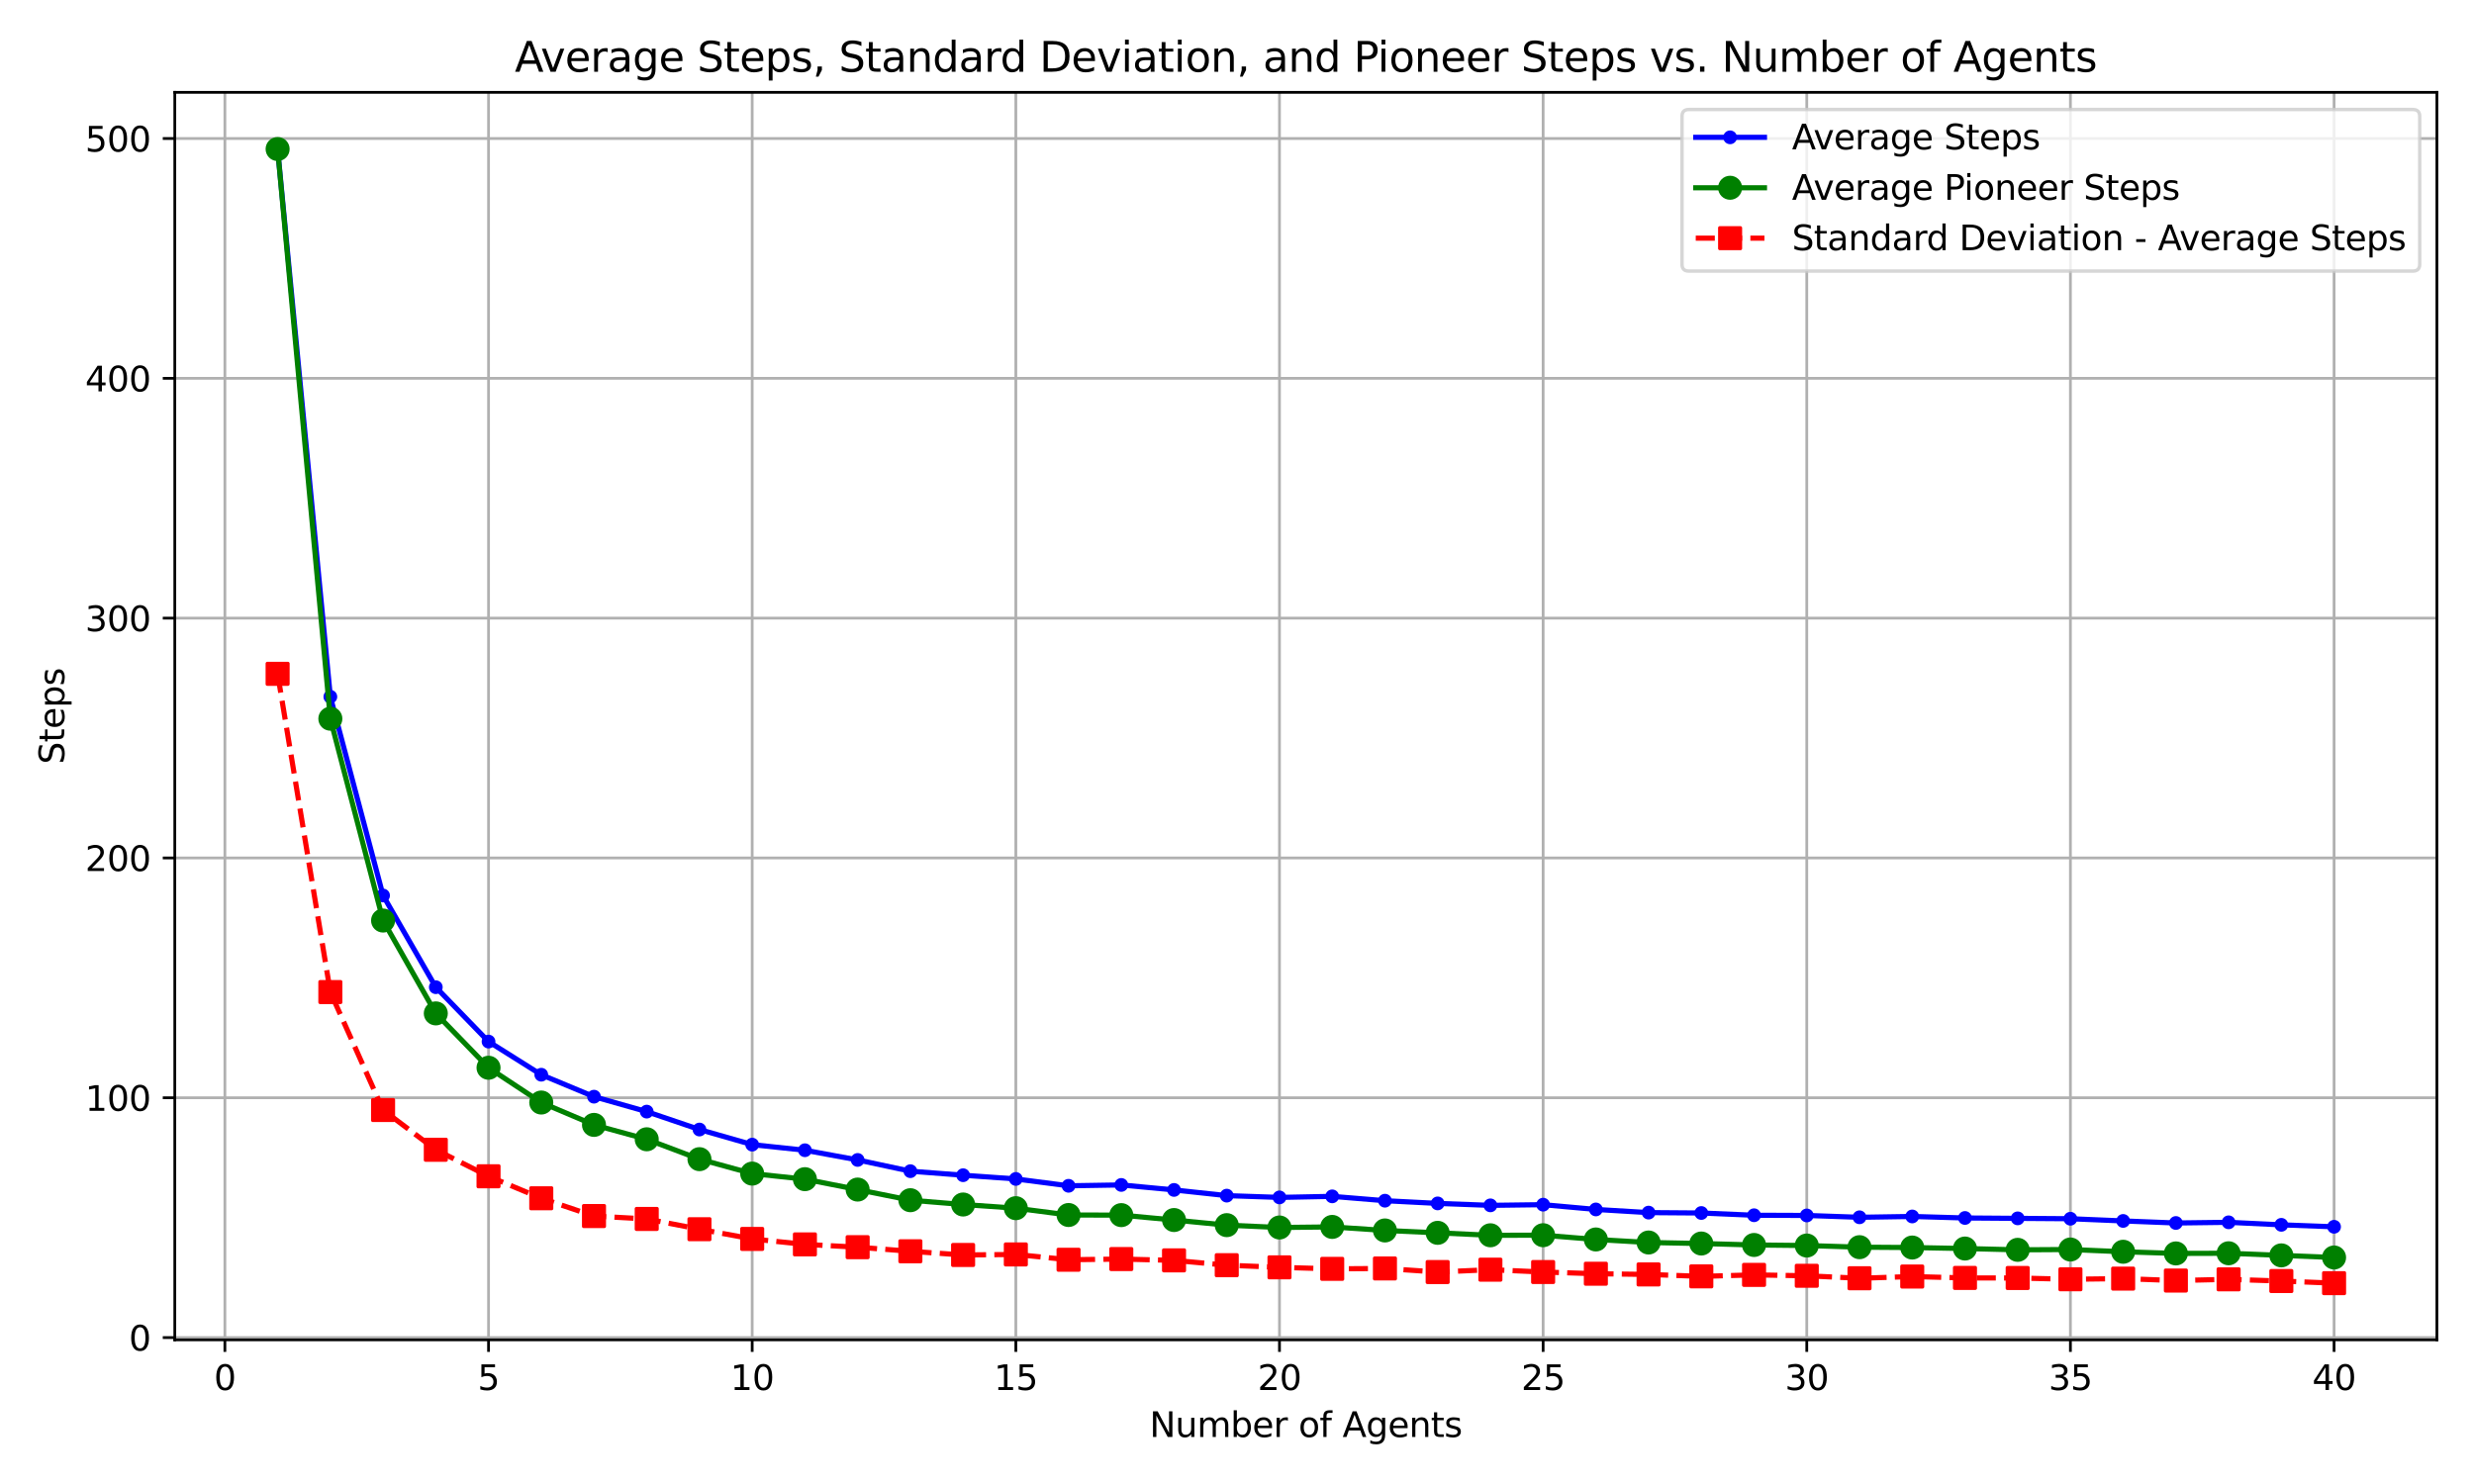 <?xml version="1.0" encoding="utf-8" standalone="no"?>
<!DOCTYPE svg PUBLIC "-//W3C//DTD SVG 1.1//EN"
  "http://www.w3.org/Graphics/SVG/1.1/DTD/svg11.dtd">
<svg xmlns:xlink="http://www.w3.org/1999/xlink" width="720pt" height="432pt" viewBox="0 0 720 432" xmlns="http://www.w3.org/2000/svg" version="1.1">
 <defs>
  <style type="text/css">*{stroke-linejoin: round; stroke-linecap: butt}</style>
 </defs>
 <g id="figure_1">
  <g id="patch_1">
   <path d="M 0 432 
L 720 432 
L 720 0 
L 0 0 
z
" style="fill: #ffffff"/>
  </g>
  <g id="axes_1">
   <g id="patch_2">
    <path d="M 50.87 390.04 
L 709.2 390.04 
L 709.2 26.88 
L 50.87 26.88 
z
" style="fill: #ffffff"/>
   </g>
   <g id="matplotlib.axis_1">
    <g id="xtick_1">
     <g id="line2d_1">
      <path d="M 65.448 390.04 
L 65.448 26.88 
" clip-path="url(#p9b46e33432)" style="fill: none; stroke: #b0b0b0; stroke-width: 0.8; stroke-linecap: square"/>
     </g>
     <g id="line2d_2">
      <defs>
       <path id="m133426f6e3" d="M 0 0 
L 0 3.5 
" style="stroke: #000000; stroke-width: 0.8"/>
      </defs>
      <g>
       <use xlink:href="#m133426f6e3" x="65.448" y="390.04" style="stroke: #000000; stroke-width: 0.8"/>
      </g>
     </g>
     <g id="text_1">
      <!-- 0 -->
      <g transform="translate(62.267 404.638) scale(0.1 -0.1)">
       <defs>
        <path id="DejaVuSans-30" d="M 2034 4250 
Q 1547 4250 1301 3770 
Q 1056 3291 1056 2328 
Q 1056 1369 1301 889 
Q 1547 409 2034 409 
Q 2525 409 2770 889 
Q 3016 1369 3016 2328 
Q 3016 3291 2770 3770 
Q 2525 4250 2034 4250 
z
M 2034 4750 
Q 2819 4750 3233 4129 
Q 3647 3509 3647 2328 
Q 3647 1150 3233 529 
Q 2819 -91 2034 -91 
Q 1250 -91 836 529 
Q 422 1150 422 2328 
Q 422 3509 836 4129 
Q 1250 4750 2034 4750 
z
" transform="scale(0.016)"/>
       </defs>
       <use xlink:href="#DejaVuSans-30"/>
      </g>
     </g>
    </g>
    <g id="xtick_2">
     <g id="line2d_3">
      <path d="M 142.177 390.04 
L 142.177 26.88 
" clip-path="url(#p9b46e33432)" style="fill: none; stroke: #b0b0b0; stroke-width: 0.8; stroke-linecap: square"/>
     </g>
     <g id="line2d_4">
      <g>
       <use xlink:href="#m133426f6e3" x="142.177" y="390.04" style="stroke: #000000; stroke-width: 0.8"/>
      </g>
     </g>
     <g id="text_2">
      <!-- 5 -->
      <g transform="translate(138.996 404.638) scale(0.1 -0.1)">
       <defs>
        <path id="DejaVuSans-35" d="M 691 4666 
L 3169 4666 
L 3169 4134 
L 1269 4134 
L 1269 2991 
Q 1406 3038 1543 3061 
Q 1681 3084 1819 3084 
Q 2600 3084 3056 2656 
Q 3513 2228 3513 1497 
Q 3513 744 3044 326 
Q 2575 -91 1722 -91 
Q 1428 -91 1123 -41 
Q 819 9 494 109 
L 494 744 
Q 775 591 1075 516 
Q 1375 441 1709 441 
Q 2250 441 2565 725 
Q 2881 1009 2881 1497 
Q 2881 1984 2565 2268 
Q 2250 2553 1709 2553 
Q 1456 2553 1204 2497 
Q 953 2441 691 2322 
L 691 4666 
z
" transform="scale(0.016)"/>
       </defs>
       <use xlink:href="#DejaVuSans-35"/>
      </g>
     </g>
    </g>
    <g id="xtick_3">
     <g id="line2d_5">
      <path d="M 218.905 390.04 
L 218.905 26.88 
" clip-path="url(#p9b46e33432)" style="fill: none; stroke: #b0b0b0; stroke-width: 0.8; stroke-linecap: square"/>
     </g>
     <g id="line2d_6">
      <g>
       <use xlink:href="#m133426f6e3" x="218.905" y="390.04" style="stroke: #000000; stroke-width: 0.8"/>
      </g>
     </g>
     <g id="text_3">
      <!-- 10 -->
      <g transform="translate(212.543 404.638) scale(0.1 -0.1)">
       <defs>
        <path id="DejaVuSans-31" d="M 794 531 
L 1825 531 
L 1825 4091 
L 703 3866 
L 703 4441 
L 1819 4666 
L 2450 4666 
L 2450 531 
L 3481 531 
L 3481 0 
L 794 0 
L 794 531 
z
" transform="scale(0.016)"/>
       </defs>
       <use xlink:href="#DejaVuSans-31"/>
       <use xlink:href="#DejaVuSans-30" x="63.623"/>
      </g>
     </g>
    </g>
    <g id="xtick_4">
     <g id="line2d_7">
      <path d="M 295.634 390.04 
L 295.634 26.88 
" clip-path="url(#p9b46e33432)" style="fill: none; stroke: #b0b0b0; stroke-width: 0.8; stroke-linecap: square"/>
     </g>
     <g id="line2d_8">
      <g>
       <use xlink:href="#m133426f6e3" x="295.634" y="390.04" style="stroke: #000000; stroke-width: 0.8"/>
      </g>
     </g>
     <g id="text_4">
      <!-- 15 -->
      <g transform="translate(289.271 404.638) scale(0.1 -0.1)">
       <use xlink:href="#DejaVuSans-31"/>
       <use xlink:href="#DejaVuSans-35" x="63.623"/>
      </g>
     </g>
    </g>
    <g id="xtick_5">
     <g id="line2d_9">
      <path d="M 372.362 390.04 
L 372.362 26.88 
" clip-path="url(#p9b46e33432)" style="fill: none; stroke: #b0b0b0; stroke-width: 0.8; stroke-linecap: square"/>
     </g>
     <g id="line2d_10">
      <g>
       <use xlink:href="#m133426f6e3" x="372.362" y="390.04" style="stroke: #000000; stroke-width: 0.8"/>
      </g>
     </g>
     <g id="text_5">
      <!-- 20 -->
      <g transform="translate(366 404.638) scale(0.1 -0.1)">
       <defs>
        <path id="DejaVuSans-32" d="M 1228 531 
L 3431 531 
L 3431 0 
L 469 0 
L 469 531 
Q 828 903 1448 1529 
Q 2069 2156 2228 2338 
Q 2531 2678 2651 2914 
Q 2772 3150 2772 3378 
Q 2772 3750 2511 3984 
Q 2250 4219 1831 4219 
Q 1534 4219 1204 4116 
Q 875 4013 500 3803 
L 500 4441 
Q 881 4594 1212 4672 
Q 1544 4750 1819 4750 
Q 2544 4750 2975 4387 
Q 3406 4025 3406 3419 
Q 3406 3131 3298 2873 
Q 3191 2616 2906 2266 
Q 2828 2175 2409 1742 
Q 1991 1309 1228 531 
z
" transform="scale(0.016)"/>
       </defs>
       <use xlink:href="#DejaVuSans-32"/>
       <use xlink:href="#DejaVuSans-30" x="63.623"/>
      </g>
     </g>
    </g>
    <g id="xtick_6">
     <g id="line2d_11">
      <path d="M 449.091 390.04 
L 449.091 26.88 
" clip-path="url(#p9b46e33432)" style="fill: none; stroke: #b0b0b0; stroke-width: 0.8; stroke-linecap: square"/>
     </g>
     <g id="line2d_12">
      <g>
       <use xlink:href="#m133426f6e3" x="449.091" y="390.04" style="stroke: #000000; stroke-width: 0.8"/>
      </g>
     </g>
     <g id="text_6">
      <!-- 25 -->
      <g transform="translate(442.728 404.638) scale(0.1 -0.1)">
       <use xlink:href="#DejaVuSans-32"/>
       <use xlink:href="#DejaVuSans-35" x="63.623"/>
      </g>
     </g>
    </g>
    <g id="xtick_7">
     <g id="line2d_13">
      <path d="M 525.819 390.04 
L 525.819 26.88 
" clip-path="url(#p9b46e33432)" style="fill: none; stroke: #b0b0b0; stroke-width: 0.8; stroke-linecap: square"/>
     </g>
     <g id="line2d_14">
      <g>
       <use xlink:href="#m133426f6e3" x="525.819" y="390.04" style="stroke: #000000; stroke-width: 0.8"/>
      </g>
     </g>
     <g id="text_7">
      <!-- 30 -->
      <g transform="translate(519.457 404.638) scale(0.1 -0.1)">
       <defs>
        <path id="DejaVuSans-33" d="M 2597 2516 
Q 3050 2419 3304 2112 
Q 3559 1806 3559 1356 
Q 3559 666 3084 287 
Q 2609 -91 1734 -91 
Q 1441 -91 1130 -33 
Q 819 25 488 141 
L 488 750 
Q 750 597 1062 519 
Q 1375 441 1716 441 
Q 2309 441 2620 675 
Q 2931 909 2931 1356 
Q 2931 1769 2642 2001 
Q 2353 2234 1838 2234 
L 1294 2234 
L 1294 2753 
L 1863 2753 
Q 2328 2753 2575 2939 
Q 2822 3125 2822 3475 
Q 2822 3834 2567 4026 
Q 2313 4219 1838 4219 
Q 1578 4219 1281 4162 
Q 984 4106 628 3988 
L 628 4550 
Q 988 4650 1302 4700 
Q 1616 4750 1894 4750 
Q 2613 4750 3031 4423 
Q 3450 4097 3450 3541 
Q 3450 3153 3228 2886 
Q 3006 2619 2597 2516 
z
" transform="scale(0.016)"/>
       </defs>
       <use xlink:href="#DejaVuSans-33"/>
       <use xlink:href="#DejaVuSans-30" x="63.623"/>
      </g>
     </g>
    </g>
    <g id="xtick_8">
     <g id="line2d_15">
      <path d="M 602.547 390.04 
L 602.547 26.88 
" clip-path="url(#p9b46e33432)" style="fill: none; stroke: #b0b0b0; stroke-width: 0.8; stroke-linecap: square"/>
     </g>
     <g id="line2d_16">
      <g>
       <use xlink:href="#m133426f6e3" x="602.547" y="390.04" style="stroke: #000000; stroke-width: 0.8"/>
      </g>
     </g>
     <g id="text_8">
      <!-- 35 -->
      <g transform="translate(596.185 404.638) scale(0.1 -0.1)">
       <use xlink:href="#DejaVuSans-33"/>
       <use xlink:href="#DejaVuSans-35" x="63.623"/>
      </g>
     </g>
    </g>
    <g id="xtick_9">
     <g id="line2d_17">
      <path d="M 679.276 390.04 
L 679.276 26.88 
" clip-path="url(#p9b46e33432)" style="fill: none; stroke: #b0b0b0; stroke-width: 0.8; stroke-linecap: square"/>
     </g>
     <g id="line2d_18">
      <g>
       <use xlink:href="#m133426f6e3" x="679.276" y="390.04" style="stroke: #000000; stroke-width: 0.8"/>
      </g>
     </g>
     <g id="text_9">
      <!-- 40 -->
      <g transform="translate(672.913 404.638) scale(0.1 -0.1)">
       <defs>
        <path id="DejaVuSans-34" d="M 2419 4116 
L 825 1625 
L 2419 1625 
L 2419 4116 
z
M 2253 4666 
L 3047 4666 
L 3047 1625 
L 3713 1625 
L 3713 1100 
L 3047 1100 
L 3047 0 
L 2419 0 
L 2419 1100 
L 313 1100 
L 313 1709 
L 2253 4666 
z
" transform="scale(0.016)"/>
       </defs>
       <use xlink:href="#DejaVuSans-34"/>
       <use xlink:href="#DejaVuSans-30" x="63.623"/>
      </g>
     </g>
    </g>
    <g id="text_10">
     <!-- Number of Agents -->
     <g transform="translate(334.547 418.317) scale(0.1 -0.1)">
      <defs>
       <path id="DejaVuSans-4e" d="M 628 4666 
L 1478 4666 
L 3547 763 
L 3547 4666 
L 4159 4666 
L 4159 0 
L 3309 0 
L 1241 3903 
L 1241 0 
L 628 0 
L 628 4666 
z
" transform="scale(0.016)"/>
       <path id="DejaVuSans-75" d="M 544 1381 
L 544 3500 
L 1119 3500 
L 1119 1403 
Q 1119 906 1312 657 
Q 1506 409 1894 409 
Q 2359 409 2629 706 
Q 2900 1003 2900 1516 
L 2900 3500 
L 3475 3500 
L 3475 0 
L 2900 0 
L 2900 538 
Q 2691 219 2414 64 
Q 2138 -91 1772 -91 
Q 1169 -91 856 284 
Q 544 659 544 1381 
z
M 1991 3584 
L 1991 3584 
z
" transform="scale(0.016)"/>
       <path id="DejaVuSans-6d" d="M 3328 2828 
Q 3544 3216 3844 3400 
Q 4144 3584 4550 3584 
Q 5097 3584 5394 3201 
Q 5691 2819 5691 2113 
L 5691 0 
L 5113 0 
L 5113 2094 
Q 5113 2597 4934 2840 
Q 4756 3084 4391 3084 
Q 3944 3084 3684 2787 
Q 3425 2491 3425 1978 
L 3425 0 
L 2847 0 
L 2847 2094 
Q 2847 2600 2669 2842 
Q 2491 3084 2119 3084 
Q 1678 3084 1418 2786 
Q 1159 2488 1159 1978 
L 1159 0 
L 581 0 
L 581 3500 
L 1159 3500 
L 1159 2956 
Q 1356 3278 1631 3431 
Q 1906 3584 2284 3584 
Q 2666 3584 2933 3390 
Q 3200 3197 3328 2828 
z
" transform="scale(0.016)"/>
       <path id="DejaVuSans-62" d="M 3116 1747 
Q 3116 2381 2855 2742 
Q 2594 3103 2138 3103 
Q 1681 3103 1420 2742 
Q 1159 2381 1159 1747 
Q 1159 1113 1420 752 
Q 1681 391 2138 391 
Q 2594 391 2855 752 
Q 3116 1113 3116 1747 
z
M 1159 2969 
Q 1341 3281 1617 3432 
Q 1894 3584 2278 3584 
Q 2916 3584 3314 3078 
Q 3713 2572 3713 1747 
Q 3713 922 3314 415 
Q 2916 -91 2278 -91 
Q 1894 -91 1617 61 
Q 1341 213 1159 525 
L 1159 0 
L 581 0 
L 581 4863 
L 1159 4863 
L 1159 2969 
z
" transform="scale(0.016)"/>
       <path id="DejaVuSans-65" d="M 3597 1894 
L 3597 1613 
L 953 1613 
Q 991 1019 1311 708 
Q 1631 397 2203 397 
Q 2534 397 2845 478 
Q 3156 559 3463 722 
L 3463 178 
Q 3153 47 2828 -22 
Q 2503 -91 2169 -91 
Q 1331 -91 842 396 
Q 353 884 353 1716 
Q 353 2575 817 3079 
Q 1281 3584 2069 3584 
Q 2775 3584 3186 3129 
Q 3597 2675 3597 1894 
z
M 3022 2063 
Q 3016 2534 2758 2815 
Q 2500 3097 2075 3097 
Q 1594 3097 1305 2825 
Q 1016 2553 972 2059 
L 3022 2063 
z
" transform="scale(0.016)"/>
       <path id="DejaVuSans-72" d="M 2631 2963 
Q 2534 3019 2420 3045 
Q 2306 3072 2169 3072 
Q 1681 3072 1420 2755 
Q 1159 2438 1159 1844 
L 1159 0 
L 581 0 
L 581 3500 
L 1159 3500 
L 1159 2956 
Q 1341 3275 1631 3429 
Q 1922 3584 2338 3584 
Q 2397 3584 2469 3576 
Q 2541 3569 2628 3553 
L 2631 2963 
z
" transform="scale(0.016)"/>
       <path id="DejaVuSans-20" transform="scale(0.016)"/>
       <path id="DejaVuSans-6f" d="M 1959 3097 
Q 1497 3097 1228 2736 
Q 959 2375 959 1747 
Q 959 1119 1226 758 
Q 1494 397 1959 397 
Q 2419 397 2687 759 
Q 2956 1122 2956 1747 
Q 2956 2369 2687 2733 
Q 2419 3097 1959 3097 
z
M 1959 3584 
Q 2709 3584 3137 3096 
Q 3566 2609 3566 1747 
Q 3566 888 3137 398 
Q 2709 -91 1959 -91 
Q 1206 -91 779 398 
Q 353 888 353 1747 
Q 353 2609 779 3096 
Q 1206 3584 1959 3584 
z
" transform="scale(0.016)"/>
       <path id="DejaVuSans-66" d="M 2375 4863 
L 2375 4384 
L 1825 4384 
Q 1516 4384 1395 4259 
Q 1275 4134 1275 3809 
L 1275 3500 
L 2222 3500 
L 2222 3053 
L 1275 3053 
L 1275 0 
L 697 0 
L 697 3053 
L 147 3053 
L 147 3500 
L 697 3500 
L 697 3744 
Q 697 4328 969 4595 
Q 1241 4863 1831 4863 
L 2375 4863 
z
" transform="scale(0.016)"/>
       <path id="DejaVuSans-41" d="M 2188 4044 
L 1331 1722 
L 3047 1722 
L 2188 4044 
z
M 1831 4666 
L 2547 4666 
L 4325 0 
L 3669 0 
L 3244 1197 
L 1141 1197 
L 716 0 
L 50 0 
L 1831 4666 
z
" transform="scale(0.016)"/>
       <path id="DejaVuSans-67" d="M 2906 1791 
Q 2906 2416 2648 2759 
Q 2391 3103 1925 3103 
Q 1463 3103 1205 2759 
Q 947 2416 947 1791 
Q 947 1169 1205 825 
Q 1463 481 1925 481 
Q 2391 481 2648 825 
Q 2906 1169 2906 1791 
z
M 3481 434 
Q 3481 -459 3084 -895 
Q 2688 -1331 1869 -1331 
Q 1566 -1331 1297 -1286 
Q 1028 -1241 775 -1147 
L 775 -588 
Q 1028 -725 1275 -790 
Q 1522 -856 1778 -856 
Q 2344 -856 2625 -561 
Q 2906 -266 2906 331 
L 2906 616 
Q 2728 306 2450 153 
Q 2172 0 1784 0 
Q 1141 0 747 490 
Q 353 981 353 1791 
Q 353 2603 747 3093 
Q 1141 3584 1784 3584 
Q 2172 3584 2450 3431 
Q 2728 3278 2906 2969 
L 2906 3500 
L 3481 3500 
L 3481 434 
z
" transform="scale(0.016)"/>
       <path id="DejaVuSans-6e" d="M 3513 2113 
L 3513 0 
L 2938 0 
L 2938 2094 
Q 2938 2591 2744 2837 
Q 2550 3084 2163 3084 
Q 1697 3084 1428 2787 
Q 1159 2491 1159 1978 
L 1159 0 
L 581 0 
L 581 3500 
L 1159 3500 
L 1159 2956 
Q 1366 3272 1645 3428 
Q 1925 3584 2291 3584 
Q 2894 3584 3203 3211 
Q 3513 2838 3513 2113 
z
" transform="scale(0.016)"/>
       <path id="DejaVuSans-74" d="M 1172 4494 
L 1172 3500 
L 2356 3500 
L 2356 3053 
L 1172 3053 
L 1172 1153 
Q 1172 725 1289 603 
Q 1406 481 1766 481 
L 2356 481 
L 2356 0 
L 1766 0 
Q 1100 0 847 248 
Q 594 497 594 1153 
L 594 3053 
L 172 3053 
L 172 3500 
L 594 3500 
L 594 4494 
L 1172 4494 
z
" transform="scale(0.016)"/>
       <path id="DejaVuSans-73" d="M 2834 3397 
L 2834 2853 
Q 2591 2978 2328 3040 
Q 2066 3103 1784 3103 
Q 1356 3103 1142 2972 
Q 928 2841 928 2578 
Q 928 2378 1081 2264 
Q 1234 2150 1697 2047 
L 1894 2003 
Q 2506 1872 2764 1633 
Q 3022 1394 3022 966 
Q 3022 478 2636 193 
Q 2250 -91 1575 -91 
Q 1294 -91 989 -36 
Q 684 19 347 128 
L 347 722 
Q 666 556 975 473 
Q 1284 391 1588 391 
Q 1994 391 2212 530 
Q 2431 669 2431 922 
Q 2431 1156 2273 1281 
Q 2116 1406 1581 1522 
L 1381 1569 
Q 847 1681 609 1914 
Q 372 2147 372 2553 
Q 372 3047 722 3315 
Q 1072 3584 1716 3584 
Q 2034 3584 2315 3537 
Q 2597 3491 2834 3397 
z
" transform="scale(0.016)"/>
      </defs>
      <use xlink:href="#DejaVuSans-4e"/>
      <use xlink:href="#DejaVuSans-75" x="74.805"/>
      <use xlink:href="#DejaVuSans-6d" x="138.184"/>
      <use xlink:href="#DejaVuSans-62" x="235.596"/>
      <use xlink:href="#DejaVuSans-65" x="299.072"/>
      <use xlink:href="#DejaVuSans-72" x="360.596"/>
      <use xlink:href="#DejaVuSans-20" x="401.709"/>
      <use xlink:href="#DejaVuSans-6f" x="433.496"/>
      <use xlink:href="#DejaVuSans-66" x="494.678"/>
      <use xlink:href="#DejaVuSans-20" x="529.883"/>
      <use xlink:href="#DejaVuSans-41" x="561.67"/>
      <use xlink:href="#DejaVuSans-67" x="630.078"/>
      <use xlink:href="#DejaVuSans-65" x="693.555"/>
      <use xlink:href="#DejaVuSans-6e" x="755.078"/>
      <use xlink:href="#DejaVuSans-74" x="818.457"/>
      <use xlink:href="#DejaVuSans-73" x="857.666"/>
     </g>
    </g>
   </g>
   <g id="matplotlib.axis_2">
    <g id="ytick_1">
     <g id="line2d_19">
      <path d="M 50.87 389.369 
L 709.2 389.369 
" clip-path="url(#p9b46e33432)" style="fill: none; stroke: #b0b0b0; stroke-width: 0.8; stroke-linecap: square"/>
     </g>
     <g id="line2d_20">
      <defs>
       <path id="mb2b9d0b85e" d="M 0 0 
L -3.5 0 
" style="stroke: #000000; stroke-width: 0.8"/>
      </defs>
      <g>
       <use xlink:href="#mb2b9d0b85e" x="50.87" y="389.369" style="stroke: #000000; stroke-width: 0.8"/>
      </g>
     </g>
     <g id="text_11">
      <!-- 0 -->
      <g transform="translate(37.508 393.168) scale(0.1 -0.1)">
       <use xlink:href="#DejaVuSans-30"/>
      </g>
     </g>
    </g>
    <g id="ytick_2">
     <g id="line2d_21">
      <path d="M 50.87 319.561 
L 709.2 319.561 
" clip-path="url(#p9b46e33432)" style="fill: none; stroke: #b0b0b0; stroke-width: 0.8; stroke-linecap: square"/>
     </g>
     <g id="line2d_22">
      <g>
       <use xlink:href="#mb2b9d0b85e" x="50.87" y="319.561" style="stroke: #000000; stroke-width: 0.8"/>
      </g>
     </g>
     <g id="text_12">
      <!-- 100 -->
      <g transform="translate(24.782 323.36) scale(0.1 -0.1)">
       <use xlink:href="#DejaVuSans-31"/>
       <use xlink:href="#DejaVuSans-30" x="63.623"/>
       <use xlink:href="#DejaVuSans-30" x="127.246"/>
      </g>
     </g>
    </g>
    <g id="ytick_3">
     <g id="line2d_23">
      <path d="M 50.87 249.752 
L 709.2 249.752 
" clip-path="url(#p9b46e33432)" style="fill: none; stroke: #b0b0b0; stroke-width: 0.8; stroke-linecap: square"/>
     </g>
     <g id="line2d_24">
      <g>
       <use xlink:href="#mb2b9d0b85e" x="50.87" y="249.752" style="stroke: #000000; stroke-width: 0.8"/>
      </g>
     </g>
     <g id="text_13">
      <!-- 200 -->
      <g transform="translate(24.782 253.551) scale(0.1 -0.1)">
       <use xlink:href="#DejaVuSans-32"/>
       <use xlink:href="#DejaVuSans-30" x="63.623"/>
       <use xlink:href="#DejaVuSans-30" x="127.246"/>
      </g>
     </g>
    </g>
    <g id="ytick_4">
     <g id="line2d_25">
      <path d="M 50.87 179.944 
L 709.2 179.944 
" clip-path="url(#p9b46e33432)" style="fill: none; stroke: #b0b0b0; stroke-width: 0.8; stroke-linecap: square"/>
     </g>
     <g id="line2d_26">
      <g>
       <use xlink:href="#mb2b9d0b85e" x="50.87" y="179.944" style="stroke: #000000; stroke-width: 0.8"/>
      </g>
     </g>
     <g id="text_14">
      <!-- 300 -->
      <g transform="translate(24.782 183.743) scale(0.1 -0.1)">
       <use xlink:href="#DejaVuSans-33"/>
       <use xlink:href="#DejaVuSans-30" x="63.623"/>
       <use xlink:href="#DejaVuSans-30" x="127.246"/>
      </g>
     </g>
    </g>
    <g id="ytick_5">
     <g id="line2d_27">
      <path d="M 50.87 110.135 
L 709.2 110.135 
" clip-path="url(#p9b46e33432)" style="fill: none; stroke: #b0b0b0; stroke-width: 0.8; stroke-linecap: square"/>
     </g>
     <g id="line2d_28">
      <g>
       <use xlink:href="#mb2b9d0b85e" x="50.87" y="110.135" style="stroke: #000000; stroke-width: 0.8"/>
      </g>
     </g>
     <g id="text_15">
      <!-- 400 -->
      <g transform="translate(24.782 113.935) scale(0.1 -0.1)">
       <use xlink:href="#DejaVuSans-34"/>
       <use xlink:href="#DejaVuSans-30" x="63.623"/>
       <use xlink:href="#DejaVuSans-30" x="127.246"/>
      </g>
     </g>
    </g>
    <g id="ytick_6">
     <g id="line2d_29">
      <path d="M 50.87 40.327 
L 709.2 40.327 
" clip-path="url(#p9b46e33432)" style="fill: none; stroke: #b0b0b0; stroke-width: 0.8; stroke-linecap: square"/>
     </g>
     <g id="line2d_30">
      <g>
       <use xlink:href="#mb2b9d0b85e" x="50.87" y="40.327" style="stroke: #000000; stroke-width: 0.8"/>
      </g>
     </g>
     <g id="text_16">
      <!-- 500 -->
      <g transform="translate(24.782 44.126) scale(0.1 -0.1)">
       <use xlink:href="#DejaVuSans-35"/>
       <use xlink:href="#DejaVuSans-30" x="63.623"/>
       <use xlink:href="#DejaVuSans-30" x="127.246"/>
      </g>
     </g>
    </g>
    <g id="text_17">
     <!-- Steps -->
     <g transform="translate(18.703 222.45) rotate(-90) scale(0.1 -0.1)">
      <defs>
       <path id="DejaVuSans-53" d="M 3425 4513 
L 3425 3897 
Q 3066 4069 2747 4153 
Q 2428 4238 2131 4238 
Q 1616 4238 1336 4038 
Q 1056 3838 1056 3469 
Q 1056 3159 1242 3001 
Q 1428 2844 1947 2747 
L 2328 2669 
Q 3034 2534 3370 2195 
Q 3706 1856 3706 1288 
Q 3706 609 3251 259 
Q 2797 -91 1919 -91 
Q 1588 -91 1214 -16 
Q 841 59 441 206 
L 441 856 
Q 825 641 1194 531 
Q 1563 422 1919 422 
Q 2459 422 2753 634 
Q 3047 847 3047 1241 
Q 3047 1584 2836 1778 
Q 2625 1972 2144 2069 
L 1759 2144 
Q 1053 2284 737 2584 
Q 422 2884 422 3419 
Q 422 4038 858 4394 
Q 1294 4750 2059 4750 
Q 2388 4750 2728 4690 
Q 3069 4631 3425 4513 
z
" transform="scale(0.016)"/>
       <path id="DejaVuSans-70" d="M 1159 525 
L 1159 -1331 
L 581 -1331 
L 581 3500 
L 1159 3500 
L 1159 2969 
Q 1341 3281 1617 3432 
Q 1894 3584 2278 3584 
Q 2916 3584 3314 3078 
Q 3713 2572 3713 1747 
Q 3713 922 3314 415 
Q 2916 -91 2278 -91 
Q 1894 -91 1617 61 
Q 1341 213 1159 525 
z
M 3116 1747 
Q 3116 2381 2855 2742 
Q 2594 3103 2138 3103 
Q 1681 3103 1420 2742 
Q 1159 2381 1159 1747 
Q 1159 1113 1420 752 
Q 1681 391 2138 391 
Q 2594 391 2855 752 
Q 3116 1113 3116 1747 
z
" transform="scale(0.016)"/>
      </defs>
      <use xlink:href="#DejaVuSans-53"/>
      <use xlink:href="#DejaVuSans-74" x="63.477"/>
      <use xlink:href="#DejaVuSans-65" x="102.686"/>
      <use xlink:href="#DejaVuSans-70" x="164.209"/>
      <use xlink:href="#DejaVuSans-73" x="227.686"/>
     </g>
    </g>
   </g>
   <g id="line2d_31">
    <path d="M 80.794 43.387 
L 96.14 202.83 
L 111.485 260.685 
L 126.831 287.378 
L 142.177 303.209 
L 157.523 312.857 
L 172.868 319.248 
L 188.214 323.597 
L 203.56 328.814 
L 218.905 333.207 
L 234.251 334.841 
L 249.597 337.663 
L 264.942 340.937 
L 280.288 342.111 
L 295.634 343.197 
L 310.979 345.191 
L 326.325 344.942 
L 341.671 346.395 
L 357.016 348.053 
L 372.362 348.571 
L 387.708 348.265 
L 403.054 349.53 
L 418.399 350.317 
L 433.745 350.885 
L 449.091 350.687 
L 464.436 352.076 
L 479.782 352.997 
L 495.128 353.11 
L 510.473 353.765 
L 525.819 353.825 
L 541.165 354.359 
L 556.51 354.118 
L 571.856 354.558 
L 587.202 354.672 
L 602.547 354.78 
L 617.893 355.42 
L 633.239 356.018 
L 648.585 355.823 
L 663.93 356.554 
L 679.276 357.123 
" clip-path="url(#p9b46e33432)" style="fill: none; stroke: #0000ff; stroke-width: 1.5; stroke-linecap: square"/>
    <defs>
     <path id="m40f50f40f0" d="M 0 1.5 
C 0.398 1.5 0.779 1.342 1.061 1.061 
C 1.342 0.779 1.5 0.398 1.5 0 
C 1.5 -0.398 1.342 -0.779 1.061 -1.061 
C 0.779 -1.342 0.398 -1.5 0 -1.5 
C -0.398 -1.5 -0.779 -1.342 -1.061 -1.061 
C -1.342 -0.779 -1.5 -0.398 -1.5 0 
C -1.5 0.398 -1.342 0.779 -1.061 1.061 
C -0.779 1.342 -0.398 1.5 0 1.5 
z
" style="stroke: #0000ff"/>
    </defs>
    <g clip-path="url(#p9b46e33432)">
     <use xlink:href="#m40f50f40f0" x="80.794" y="43.387" style="fill: #0000ff; stroke: #0000ff"/>
     <use xlink:href="#m40f50f40f0" x="96.14" y="202.83" style="fill: #0000ff; stroke: #0000ff"/>
     <use xlink:href="#m40f50f40f0" x="111.485" y="260.685" style="fill: #0000ff; stroke: #0000ff"/>
     <use xlink:href="#m40f50f40f0" x="126.831" y="287.378" style="fill: #0000ff; stroke: #0000ff"/>
     <use xlink:href="#m40f50f40f0" x="142.177" y="303.209" style="fill: #0000ff; stroke: #0000ff"/>
     <use xlink:href="#m40f50f40f0" x="157.523" y="312.857" style="fill: #0000ff; stroke: #0000ff"/>
     <use xlink:href="#m40f50f40f0" x="172.868" y="319.248" style="fill: #0000ff; stroke: #0000ff"/>
     <use xlink:href="#m40f50f40f0" x="188.214" y="323.597" style="fill: #0000ff; stroke: #0000ff"/>
     <use xlink:href="#m40f50f40f0" x="203.56" y="328.814" style="fill: #0000ff; stroke: #0000ff"/>
     <use xlink:href="#m40f50f40f0" x="218.905" y="333.207" style="fill: #0000ff; stroke: #0000ff"/>
     <use xlink:href="#m40f50f40f0" x="234.251" y="334.841" style="fill: #0000ff; stroke: #0000ff"/>
     <use xlink:href="#m40f50f40f0" x="249.597" y="337.663" style="fill: #0000ff; stroke: #0000ff"/>
     <use xlink:href="#m40f50f40f0" x="264.942" y="340.937" style="fill: #0000ff; stroke: #0000ff"/>
     <use xlink:href="#m40f50f40f0" x="280.288" y="342.111" style="fill: #0000ff; stroke: #0000ff"/>
     <use xlink:href="#m40f50f40f0" x="295.634" y="343.197" style="fill: #0000ff; stroke: #0000ff"/>
     <use xlink:href="#m40f50f40f0" x="310.979" y="345.191" style="fill: #0000ff; stroke: #0000ff"/>
     <use xlink:href="#m40f50f40f0" x="326.325" y="344.942" style="fill: #0000ff; stroke: #0000ff"/>
     <use xlink:href="#m40f50f40f0" x="341.671" y="346.395" style="fill: #0000ff; stroke: #0000ff"/>
     <use xlink:href="#m40f50f40f0" x="357.016" y="348.053" style="fill: #0000ff; stroke: #0000ff"/>
     <use xlink:href="#m40f50f40f0" x="372.362" y="348.571" style="fill: #0000ff; stroke: #0000ff"/>
     <use xlink:href="#m40f50f40f0" x="387.708" y="348.265" style="fill: #0000ff; stroke: #0000ff"/>
     <use xlink:href="#m40f50f40f0" x="403.054" y="349.53" style="fill: #0000ff; stroke: #0000ff"/>
     <use xlink:href="#m40f50f40f0" x="418.399" y="350.317" style="fill: #0000ff; stroke: #0000ff"/>
     <use xlink:href="#m40f50f40f0" x="433.745" y="350.885" style="fill: #0000ff; stroke: #0000ff"/>
     <use xlink:href="#m40f50f40f0" x="449.091" y="350.687" style="fill: #0000ff; stroke: #0000ff"/>
     <use xlink:href="#m40f50f40f0" x="464.436" y="352.076" style="fill: #0000ff; stroke: #0000ff"/>
     <use xlink:href="#m40f50f40f0" x="479.782" y="352.997" style="fill: #0000ff; stroke: #0000ff"/>
     <use xlink:href="#m40f50f40f0" x="495.128" y="353.11" style="fill: #0000ff; stroke: #0000ff"/>
     <use xlink:href="#m40f50f40f0" x="510.473" y="353.765" style="fill: #0000ff; stroke: #0000ff"/>
     <use xlink:href="#m40f50f40f0" x="525.819" y="353.825" style="fill: #0000ff; stroke: #0000ff"/>
     <use xlink:href="#m40f50f40f0" x="541.165" y="354.359" style="fill: #0000ff; stroke: #0000ff"/>
     <use xlink:href="#m40f50f40f0" x="556.51" y="354.118" style="fill: #0000ff; stroke: #0000ff"/>
     <use xlink:href="#m40f50f40f0" x="571.856" y="354.558" style="fill: #0000ff; stroke: #0000ff"/>
     <use xlink:href="#m40f50f40f0" x="587.202" y="354.672" style="fill: #0000ff; stroke: #0000ff"/>
     <use xlink:href="#m40f50f40f0" x="602.547" y="354.78" style="fill: #0000ff; stroke: #0000ff"/>
     <use xlink:href="#m40f50f40f0" x="617.893" y="355.42" style="fill: #0000ff; stroke: #0000ff"/>
     <use xlink:href="#m40f50f40f0" x="633.239" y="356.018" style="fill: #0000ff; stroke: #0000ff"/>
     <use xlink:href="#m40f50f40f0" x="648.585" y="355.823" style="fill: #0000ff; stroke: #0000ff"/>
     <use xlink:href="#m40f50f40f0" x="663.93" y="356.554" style="fill: #0000ff; stroke: #0000ff"/>
     <use xlink:href="#m40f50f40f0" x="679.276" y="357.123" style="fill: #0000ff; stroke: #0000ff"/>
    </g>
   </g>
   <g id="line2d_32">
    <path d="M 80.794 43.387 
L 96.14 209.219 
L 111.485 267.975 
L 126.831 295.005 
L 142.177 310.826 
L 157.523 320.951 
L 172.868 327.463 
L 188.214 331.652 
L 203.56 337.437 
L 218.905 341.642 
L 234.251 343.262 
L 249.597 346.289 
L 264.942 349.388 
L 280.288 350.639 
L 295.634 351.706 
L 310.979 353.694 
L 326.325 353.728 
L 341.671 355.157 
L 357.016 356.643 
L 372.362 357.33 
L 387.708 357.162 
L 403.054 358.19 
L 418.399 358.882 
L 433.745 359.597 
L 449.091 359.575 
L 464.436 360.815 
L 479.782 361.697 
L 495.128 361.993 
L 510.473 362.417 
L 525.819 362.579 
L 541.165 363.06 
L 556.51 363.163 
L 571.856 363.453 
L 587.202 363.833 
L 602.547 363.738 
L 617.893 364.392 
L 633.239 364.878 
L 648.585 364.833 
L 663.93 365.447 
L 679.276 366.061 
" clip-path="url(#p9b46e33432)" style="fill: none; stroke: #008000; stroke-width: 1.5; stroke-linecap: square"/>
    <defs>
     <path id="md5964bc9a1" d="M 0 3 
C 0.796 3 1.559 2.684 2.121 2.121 
C 2.684 1.559 3 0.796 3 0 
C 3 -0.796 2.684 -1.559 2.121 -2.121 
C 1.559 -2.684 0.796 -3 0 -3 
C -0.796 -3 -1.559 -2.684 -2.121 -2.121 
C -2.684 -1.559 -3 -0.796 -3 0 
C -3 0.796 -2.684 1.559 -2.121 2.121 
C -1.559 2.684 -0.796 3 0 3 
z
" style="stroke: #008000"/>
    </defs>
    <g clip-path="url(#p9b46e33432)">
     <use xlink:href="#md5964bc9a1" x="80.794" y="43.387" style="fill: #008000; stroke: #008000"/>
     <use xlink:href="#md5964bc9a1" x="96.14" y="209.219" style="fill: #008000; stroke: #008000"/>
     <use xlink:href="#md5964bc9a1" x="111.485" y="267.975" style="fill: #008000; stroke: #008000"/>
     <use xlink:href="#md5964bc9a1" x="126.831" y="295.005" style="fill: #008000; stroke: #008000"/>
     <use xlink:href="#md5964bc9a1" x="142.177" y="310.826" style="fill: #008000; stroke: #008000"/>
     <use xlink:href="#md5964bc9a1" x="157.523" y="320.951" style="fill: #008000; stroke: #008000"/>
     <use xlink:href="#md5964bc9a1" x="172.868" y="327.463" style="fill: #008000; stroke: #008000"/>
     <use xlink:href="#md5964bc9a1" x="188.214" y="331.652" style="fill: #008000; stroke: #008000"/>
     <use xlink:href="#md5964bc9a1" x="203.56" y="337.437" style="fill: #008000; stroke: #008000"/>
     <use xlink:href="#md5964bc9a1" x="218.905" y="341.642" style="fill: #008000; stroke: #008000"/>
     <use xlink:href="#md5964bc9a1" x="234.251" y="343.262" style="fill: #008000; stroke: #008000"/>
     <use xlink:href="#md5964bc9a1" x="249.597" y="346.289" style="fill: #008000; stroke: #008000"/>
     <use xlink:href="#md5964bc9a1" x="264.942" y="349.388" style="fill: #008000; stroke: #008000"/>
     <use xlink:href="#md5964bc9a1" x="280.288" y="350.639" style="fill: #008000; stroke: #008000"/>
     <use xlink:href="#md5964bc9a1" x="295.634" y="351.706" style="fill: #008000; stroke: #008000"/>
     <use xlink:href="#md5964bc9a1" x="310.979" y="353.694" style="fill: #008000; stroke: #008000"/>
     <use xlink:href="#md5964bc9a1" x="326.325" y="353.728" style="fill: #008000; stroke: #008000"/>
     <use xlink:href="#md5964bc9a1" x="341.671" y="355.157" style="fill: #008000; stroke: #008000"/>
     <use xlink:href="#md5964bc9a1" x="357.016" y="356.643" style="fill: #008000; stroke: #008000"/>
     <use xlink:href="#md5964bc9a1" x="372.362" y="357.33" style="fill: #008000; stroke: #008000"/>
     <use xlink:href="#md5964bc9a1" x="387.708" y="357.162" style="fill: #008000; stroke: #008000"/>
     <use xlink:href="#md5964bc9a1" x="403.054" y="358.19" style="fill: #008000; stroke: #008000"/>
     <use xlink:href="#md5964bc9a1" x="418.399" y="358.882" style="fill: #008000; stroke: #008000"/>
     <use xlink:href="#md5964bc9a1" x="433.745" y="359.597" style="fill: #008000; stroke: #008000"/>
     <use xlink:href="#md5964bc9a1" x="449.091" y="359.575" style="fill: #008000; stroke: #008000"/>
     <use xlink:href="#md5964bc9a1" x="464.436" y="360.815" style="fill: #008000; stroke: #008000"/>
     <use xlink:href="#md5964bc9a1" x="479.782" y="361.697" style="fill: #008000; stroke: #008000"/>
     <use xlink:href="#md5964bc9a1" x="495.128" y="361.993" style="fill: #008000; stroke: #008000"/>
     <use xlink:href="#md5964bc9a1" x="510.473" y="362.417" style="fill: #008000; stroke: #008000"/>
     <use xlink:href="#md5964bc9a1" x="525.819" y="362.579" style="fill: #008000; stroke: #008000"/>
     <use xlink:href="#md5964bc9a1" x="541.165" y="363.06" style="fill: #008000; stroke: #008000"/>
     <use xlink:href="#md5964bc9a1" x="556.51" y="363.163" style="fill: #008000; stroke: #008000"/>
     <use xlink:href="#md5964bc9a1" x="571.856" y="363.453" style="fill: #008000; stroke: #008000"/>
     <use xlink:href="#md5964bc9a1" x="587.202" y="363.833" style="fill: #008000; stroke: #008000"/>
     <use xlink:href="#md5964bc9a1" x="602.547" y="363.738" style="fill: #008000; stroke: #008000"/>
     <use xlink:href="#md5964bc9a1" x="617.893" y="364.392" style="fill: #008000; stroke: #008000"/>
     <use xlink:href="#md5964bc9a1" x="633.239" y="364.878" style="fill: #008000; stroke: #008000"/>
     <use xlink:href="#md5964bc9a1" x="648.585" y="364.833" style="fill: #008000; stroke: #008000"/>
     <use xlink:href="#md5964bc9a1" x="663.93" y="365.447" style="fill: #008000; stroke: #008000"/>
     <use xlink:href="#md5964bc9a1" x="679.276" y="366.061" style="fill: #008000; stroke: #008000"/>
    </g>
   </g>
   <g id="line2d_33">
    <path d="M 80.794 196.155 
L 96.14 288.792 
L 111.485 323.136 
L 126.831 334.701 
L 142.177 342.424 
L 157.523 348.823 
L 172.868 354.001 
L 188.214 354.843 
L 203.56 357.828 
L 218.905 360.657 
L 234.251 362.25 
L 249.597 363.058 
L 264.942 364.256 
L 280.288 365.33 
L 295.634 365.176 
L 310.979 366.717 
L 326.325 366.518 
L 341.671 366.898 
L 357.016 368.306 
L 372.362 368.928 
L 387.708 369.37 
L 403.054 369.258 
L 418.399 370.297 
L 433.745 369.609 
L 449.091 370.291 
L 464.436 370.788 
L 479.782 370.996 
L 495.128 371.558 
L 510.473 371.122 
L 525.819 371.389 
L 541.165 372.106 
L 556.51 371.609 
L 571.856 372.01 
L 587.202 372.034 
L 602.547 372.403 
L 617.893 372.21 
L 633.239 372.773 
L 648.585 372.419 
L 663.93 372.917 
L 679.276 373.533 
" clip-path="url(#p9b46e33432)" style="fill: none; stroke-dasharray: 5.55,2.4; stroke-dashoffset: 0; stroke: #ff0000; stroke-width: 1.5"/>
    <defs>
     <path id="m82b92d9d9d" d="M -3 3 
L 3 3 
L 3 -3 
L -3 -3 
z
" style="stroke: #ff0000; stroke-linejoin: miter"/>
    </defs>
    <g clip-path="url(#p9b46e33432)">
     <use xlink:href="#m82b92d9d9d" x="80.794" y="196.155" style="fill: #ff0000; stroke: #ff0000; stroke-linejoin: miter"/>
     <use xlink:href="#m82b92d9d9d" x="96.14" y="288.792" style="fill: #ff0000; stroke: #ff0000; stroke-linejoin: miter"/>
     <use xlink:href="#m82b92d9d9d" x="111.485" y="323.136" style="fill: #ff0000; stroke: #ff0000; stroke-linejoin: miter"/>
     <use xlink:href="#m82b92d9d9d" x="126.831" y="334.701" style="fill: #ff0000; stroke: #ff0000; stroke-linejoin: miter"/>
     <use xlink:href="#m82b92d9d9d" x="142.177" y="342.424" style="fill: #ff0000; stroke: #ff0000; stroke-linejoin: miter"/>
     <use xlink:href="#m82b92d9d9d" x="157.523" y="348.823" style="fill: #ff0000; stroke: #ff0000; stroke-linejoin: miter"/>
     <use xlink:href="#m82b92d9d9d" x="172.868" y="354.001" style="fill: #ff0000; stroke: #ff0000; stroke-linejoin: miter"/>
     <use xlink:href="#m82b92d9d9d" x="188.214" y="354.843" style="fill: #ff0000; stroke: #ff0000; stroke-linejoin: miter"/>
     <use xlink:href="#m82b92d9d9d" x="203.56" y="357.828" style="fill: #ff0000; stroke: #ff0000; stroke-linejoin: miter"/>
     <use xlink:href="#m82b92d9d9d" x="218.905" y="360.657" style="fill: #ff0000; stroke: #ff0000; stroke-linejoin: miter"/>
     <use xlink:href="#m82b92d9d9d" x="234.251" y="362.25" style="fill: #ff0000; stroke: #ff0000; stroke-linejoin: miter"/>
     <use xlink:href="#m82b92d9d9d" x="249.597" y="363.058" style="fill: #ff0000; stroke: #ff0000; stroke-linejoin: miter"/>
     <use xlink:href="#m82b92d9d9d" x="264.942" y="364.256" style="fill: #ff0000; stroke: #ff0000; stroke-linejoin: miter"/>
     <use xlink:href="#m82b92d9d9d" x="280.288" y="365.33" style="fill: #ff0000; stroke: #ff0000; stroke-linejoin: miter"/>
     <use xlink:href="#m82b92d9d9d" x="295.634" y="365.176" style="fill: #ff0000; stroke: #ff0000; stroke-linejoin: miter"/>
     <use xlink:href="#m82b92d9d9d" x="310.979" y="366.717" style="fill: #ff0000; stroke: #ff0000; stroke-linejoin: miter"/>
     <use xlink:href="#m82b92d9d9d" x="326.325" y="366.518" style="fill: #ff0000; stroke: #ff0000; stroke-linejoin: miter"/>
     <use xlink:href="#m82b92d9d9d" x="341.671" y="366.898" style="fill: #ff0000; stroke: #ff0000; stroke-linejoin: miter"/>
     <use xlink:href="#m82b92d9d9d" x="357.016" y="368.306" style="fill: #ff0000; stroke: #ff0000; stroke-linejoin: miter"/>
     <use xlink:href="#m82b92d9d9d" x="372.362" y="368.928" style="fill: #ff0000; stroke: #ff0000; stroke-linejoin: miter"/>
     <use xlink:href="#m82b92d9d9d" x="387.708" y="369.37" style="fill: #ff0000; stroke: #ff0000; stroke-linejoin: miter"/>
     <use xlink:href="#m82b92d9d9d" x="403.054" y="369.258" style="fill: #ff0000; stroke: #ff0000; stroke-linejoin: miter"/>
     <use xlink:href="#m82b92d9d9d" x="418.399" y="370.297" style="fill: #ff0000; stroke: #ff0000; stroke-linejoin: miter"/>
     <use xlink:href="#m82b92d9d9d" x="433.745" y="369.609" style="fill: #ff0000; stroke: #ff0000; stroke-linejoin: miter"/>
     <use xlink:href="#m82b92d9d9d" x="449.091" y="370.291" style="fill: #ff0000; stroke: #ff0000; stroke-linejoin: miter"/>
     <use xlink:href="#m82b92d9d9d" x="464.436" y="370.788" style="fill: #ff0000; stroke: #ff0000; stroke-linejoin: miter"/>
     <use xlink:href="#m82b92d9d9d" x="479.782" y="370.996" style="fill: #ff0000; stroke: #ff0000; stroke-linejoin: miter"/>
     <use xlink:href="#m82b92d9d9d" x="495.128" y="371.558" style="fill: #ff0000; stroke: #ff0000; stroke-linejoin: miter"/>
     <use xlink:href="#m82b92d9d9d" x="510.473" y="371.122" style="fill: #ff0000; stroke: #ff0000; stroke-linejoin: miter"/>
     <use xlink:href="#m82b92d9d9d" x="525.819" y="371.389" style="fill: #ff0000; stroke: #ff0000; stroke-linejoin: miter"/>
     <use xlink:href="#m82b92d9d9d" x="541.165" y="372.106" style="fill: #ff0000; stroke: #ff0000; stroke-linejoin: miter"/>
     <use xlink:href="#m82b92d9d9d" x="556.51" y="371.609" style="fill: #ff0000; stroke: #ff0000; stroke-linejoin: miter"/>
     <use xlink:href="#m82b92d9d9d" x="571.856" y="372.01" style="fill: #ff0000; stroke: #ff0000; stroke-linejoin: miter"/>
     <use xlink:href="#m82b92d9d9d" x="587.202" y="372.034" style="fill: #ff0000; stroke: #ff0000; stroke-linejoin: miter"/>
     <use xlink:href="#m82b92d9d9d" x="602.547" y="372.403" style="fill: #ff0000; stroke: #ff0000; stroke-linejoin: miter"/>
     <use xlink:href="#m82b92d9d9d" x="617.893" y="372.21" style="fill: #ff0000; stroke: #ff0000; stroke-linejoin: miter"/>
     <use xlink:href="#m82b92d9d9d" x="633.239" y="372.773" style="fill: #ff0000; stroke: #ff0000; stroke-linejoin: miter"/>
     <use xlink:href="#m82b92d9d9d" x="648.585" y="372.419" style="fill: #ff0000; stroke: #ff0000; stroke-linejoin: miter"/>
     <use xlink:href="#m82b92d9d9d" x="663.93" y="372.917" style="fill: #ff0000; stroke: #ff0000; stroke-linejoin: miter"/>
     <use xlink:href="#m82b92d9d9d" x="679.276" y="373.533" style="fill: #ff0000; stroke: #ff0000; stroke-linejoin: miter"/>
    </g>
   </g>
   <g id="patch_3">
    <path d="M 50.87 390.04 
L 50.87 26.88 
" style="fill: none; stroke: #000000; stroke-width: 0.8; stroke-linejoin: miter; stroke-linecap: square"/>
   </g>
   <g id="patch_4">
    <path d="M 709.2 390.04 
L 709.2 26.88 
" style="fill: none; stroke: #000000; stroke-width: 0.8; stroke-linejoin: miter; stroke-linecap: square"/>
   </g>
   <g id="patch_5">
    <path d="M 50.87 390.04 
L 709.2 390.04 
" style="fill: none; stroke: #000000; stroke-width: 0.8; stroke-linejoin: miter; stroke-linecap: square"/>
   </g>
   <g id="patch_6">
    <path d="M 50.87 26.88 
L 709.2 26.88 
" style="fill: none; stroke: #000000; stroke-width: 0.8; stroke-linejoin: miter; stroke-linecap: square"/>
   </g>
   <g id="text_18">
    <!-- Average Steps, Standard Deviation, and Pioneer Steps vs. Number of Agents -->
    <g transform="translate(149.822 20.88) scale(0.12 -0.12)">
     <defs>
      <path id="DejaVuSans-76" d="M 191 3500 
L 800 3500 
L 1894 563 
L 2988 3500 
L 3597 3500 
L 2284 0 
L 1503 0 
L 191 3500 
z
" transform="scale(0.016)"/>
      <path id="DejaVuSans-61" d="M 2194 1759 
Q 1497 1759 1228 1600 
Q 959 1441 959 1056 
Q 959 750 1161 570 
Q 1363 391 1709 391 
Q 2188 391 2477 730 
Q 2766 1069 2766 1631 
L 2766 1759 
L 2194 1759 
z
M 3341 1997 
L 3341 0 
L 2766 0 
L 2766 531 
Q 2569 213 2275 61 
Q 1981 -91 1556 -91 
Q 1019 -91 701 211 
Q 384 513 384 1019 
Q 384 1609 779 1909 
Q 1175 2209 1959 2209 
L 2766 2209 
L 2766 2266 
Q 2766 2663 2505 2880 
Q 2244 3097 1772 3097 
Q 1472 3097 1187 3025 
Q 903 2953 641 2809 
L 641 3341 
Q 956 3463 1253 3523 
Q 1550 3584 1831 3584 
Q 2591 3584 2966 3190 
Q 3341 2797 3341 1997 
z
" transform="scale(0.016)"/>
      <path id="DejaVuSans-2c" d="M 750 794 
L 1409 794 
L 1409 256 
L 897 -744 
L 494 -744 
L 750 256 
L 750 794 
z
" transform="scale(0.016)"/>
      <path id="DejaVuSans-64" d="M 2906 2969 
L 2906 4863 
L 3481 4863 
L 3481 0 
L 2906 0 
L 2906 525 
Q 2725 213 2448 61 
Q 2172 -91 1784 -91 
Q 1150 -91 751 415 
Q 353 922 353 1747 
Q 353 2572 751 3078 
Q 1150 3584 1784 3584 
Q 2172 3584 2448 3432 
Q 2725 3281 2906 2969 
z
M 947 1747 
Q 947 1113 1208 752 
Q 1469 391 1925 391 
Q 2381 391 2643 752 
Q 2906 1113 2906 1747 
Q 2906 2381 2643 2742 
Q 2381 3103 1925 3103 
Q 1469 3103 1208 2742 
Q 947 2381 947 1747 
z
" transform="scale(0.016)"/>
      <path id="DejaVuSans-44" d="M 1259 4147 
L 1259 519 
L 2022 519 
Q 2988 519 3436 956 
Q 3884 1394 3884 2338 
Q 3884 3275 3436 3711 
Q 2988 4147 2022 4147 
L 1259 4147 
z
M 628 4666 
L 1925 4666 
Q 3281 4666 3915 4102 
Q 4550 3538 4550 2338 
Q 4550 1131 3912 565 
Q 3275 0 1925 0 
L 628 0 
L 628 4666 
z
" transform="scale(0.016)"/>
      <path id="DejaVuSans-69" d="M 603 3500 
L 1178 3500 
L 1178 0 
L 603 0 
L 603 3500 
z
M 603 4863 
L 1178 4863 
L 1178 4134 
L 603 4134 
L 603 4863 
z
" transform="scale(0.016)"/>
      <path id="DejaVuSans-50" d="M 1259 4147 
L 1259 2394 
L 2053 2394 
Q 2494 2394 2734 2622 
Q 2975 2850 2975 3272 
Q 2975 3691 2734 3919 
Q 2494 4147 2053 4147 
L 1259 4147 
z
M 628 4666 
L 2053 4666 
Q 2838 4666 3239 4311 
Q 3641 3956 3641 3272 
Q 3641 2581 3239 2228 
Q 2838 1875 2053 1875 
L 1259 1875 
L 1259 0 
L 628 0 
L 628 4666 
z
" transform="scale(0.016)"/>
      <path id="DejaVuSans-2e" d="M 684 794 
L 1344 794 
L 1344 0 
L 684 0 
L 684 794 
z
" transform="scale(0.016)"/>
     </defs>
     <use xlink:href="#DejaVuSans-41"/>
     <use xlink:href="#DejaVuSans-76" x="62.533"/>
     <use xlink:href="#DejaVuSans-65" x="121.713"/>
     <use xlink:href="#DejaVuSans-72" x="183.236"/>
     <use xlink:href="#DejaVuSans-61" x="224.35"/>
     <use xlink:href="#DejaVuSans-67" x="285.629"/>
     <use xlink:href="#DejaVuSans-65" x="349.105"/>
     <use xlink:href="#DejaVuSans-20" x="410.629"/>
     <use xlink:href="#DejaVuSans-53" x="442.416"/>
     <use xlink:href="#DejaVuSans-74" x="505.893"/>
     <use xlink:href="#DejaVuSans-65" x="545.102"/>
     <use xlink:href="#DejaVuSans-70" x="606.625"/>
     <use xlink:href="#DejaVuSans-73" x="670.102"/>
     <use xlink:href="#DejaVuSans-2c" x="722.201"/>
     <use xlink:href="#DejaVuSans-20" x="753.988"/>
     <use xlink:href="#DejaVuSans-53" x="785.775"/>
     <use xlink:href="#DejaVuSans-74" x="849.252"/>
     <use xlink:href="#DejaVuSans-61" x="888.461"/>
     <use xlink:href="#DejaVuSans-6e" x="949.74"/>
     <use xlink:href="#DejaVuSans-64" x="1013.119"/>
     <use xlink:href="#DejaVuSans-61" x="1076.596"/>
     <use xlink:href="#DejaVuSans-72" x="1137.875"/>
     <use xlink:href="#DejaVuSans-64" x="1177.238"/>
     <use xlink:href="#DejaVuSans-20" x="1240.715"/>
     <use xlink:href="#DejaVuSans-44" x="1272.502"/>
     <use xlink:href="#DejaVuSans-65" x="1349.504"/>
     <use xlink:href="#DejaVuSans-76" x="1411.027"/>
     <use xlink:href="#DejaVuSans-69" x="1470.207"/>
     <use xlink:href="#DejaVuSans-61" x="1497.99"/>
     <use xlink:href="#DejaVuSans-74" x="1559.27"/>
     <use xlink:href="#DejaVuSans-69" x="1598.479"/>
     <use xlink:href="#DejaVuSans-6f" x="1626.262"/>
     <use xlink:href="#DejaVuSans-6e" x="1687.443"/>
     <use xlink:href="#DejaVuSans-2c" x="1750.822"/>
     <use xlink:href="#DejaVuSans-20" x="1782.609"/>
     <use xlink:href="#DejaVuSans-61" x="1814.396"/>
     <use xlink:href="#DejaVuSans-6e" x="1875.676"/>
     <use xlink:href="#DejaVuSans-64" x="1939.055"/>
     <use xlink:href="#DejaVuSans-20" x="2002.531"/>
     <use xlink:href="#DejaVuSans-50" x="2034.318"/>
     <use xlink:href="#DejaVuSans-69" x="2092.371"/>
     <use xlink:href="#DejaVuSans-6f" x="2120.154"/>
     <use xlink:href="#DejaVuSans-6e" x="2181.336"/>
     <use xlink:href="#DejaVuSans-65" x="2244.715"/>
     <use xlink:href="#DejaVuSans-65" x="2306.238"/>
     <use xlink:href="#DejaVuSans-72" x="2367.762"/>
     <use xlink:href="#DejaVuSans-20" x="2408.875"/>
     <use xlink:href="#DejaVuSans-53" x="2440.662"/>
     <use xlink:href="#DejaVuSans-74" x="2504.139"/>
     <use xlink:href="#DejaVuSans-65" x="2543.348"/>
     <use xlink:href="#DejaVuSans-70" x="2604.871"/>
     <use xlink:href="#DejaVuSans-73" x="2668.348"/>
     <use xlink:href="#DejaVuSans-20" x="2720.447"/>
     <use xlink:href="#DejaVuSans-76" x="2752.234"/>
     <use xlink:href="#DejaVuSans-73" x="2811.414"/>
     <use xlink:href="#DejaVuSans-2e" x="2863.514"/>
     <use xlink:href="#DejaVuSans-20" x="2895.301"/>
     <use xlink:href="#DejaVuSans-4e" x="2927.088"/>
     <use xlink:href="#DejaVuSans-75" x="3001.893"/>
     <use xlink:href="#DejaVuSans-6d" x="3065.271"/>
     <use xlink:href="#DejaVuSans-62" x="3162.684"/>
     <use xlink:href="#DejaVuSans-65" x="3226.16"/>
     <use xlink:href="#DejaVuSans-72" x="3287.684"/>
     <use xlink:href="#DejaVuSans-20" x="3328.797"/>
     <use xlink:href="#DejaVuSans-6f" x="3360.584"/>
     <use xlink:href="#DejaVuSans-66" x="3421.766"/>
     <use xlink:href="#DejaVuSans-20" x="3456.971"/>
     <use xlink:href="#DejaVuSans-41" x="3488.758"/>
     <use xlink:href="#DejaVuSans-67" x="3557.166"/>
     <use xlink:href="#DejaVuSans-65" x="3620.643"/>
     <use xlink:href="#DejaVuSans-6e" x="3682.166"/>
     <use xlink:href="#DejaVuSans-74" x="3745.545"/>
     <use xlink:href="#DejaVuSans-73" x="3784.754"/>
    </g>
   </g>
   <g id="legend_1">
    <g id="patch_7">
     <path d="M 491.506 78.914 
L 702.2 78.914 
Q 704.2 78.914 704.2 76.914 
L 704.2 33.88 
Q 704.2 31.88 702.2 31.88 
L 491.506 31.88 
Q 489.506 31.88 489.506 33.88 
L 489.506 76.914 
Q 489.506 78.914 491.506 78.914 
z
" style="fill: #ffffff; opacity: 0.8; stroke: #cccccc; stroke-linejoin: miter"/>
    </g>
    <g id="line2d_34">
     <path d="M 493.506 39.978 
L 503.506 39.978 
L 513.506 39.978 
" style="fill: none; stroke: #0000ff; stroke-width: 1.5; stroke-linecap: square"/>
     <g>
      <use xlink:href="#m40f50f40f0" x="503.506" y="39.978" style="fill: #0000ff; stroke: #0000ff"/>
     </g>
    </g>
    <g id="text_19">
     <!-- Average Steps -->
     <g transform="translate(521.506 43.478) scale(0.1 -0.1)">
      <use xlink:href="#DejaVuSans-41"/>
      <use xlink:href="#DejaVuSans-76" x="62.533"/>
      <use xlink:href="#DejaVuSans-65" x="121.713"/>
      <use xlink:href="#DejaVuSans-72" x="183.236"/>
      <use xlink:href="#DejaVuSans-61" x="224.35"/>
      <use xlink:href="#DejaVuSans-67" x="285.629"/>
      <use xlink:href="#DejaVuSans-65" x="349.105"/>
      <use xlink:href="#DejaVuSans-20" x="410.629"/>
      <use xlink:href="#DejaVuSans-53" x="442.416"/>
      <use xlink:href="#DejaVuSans-74" x="505.893"/>
      <use xlink:href="#DejaVuSans-65" x="545.102"/>
      <use xlink:href="#DejaVuSans-70" x="606.625"/>
      <use xlink:href="#DejaVuSans-73" x="670.102"/>
     </g>
    </g>
    <g id="line2d_35">
     <path d="M 493.506 54.657 
L 503.506 54.657 
L 513.506 54.657 
" style="fill: none; stroke: #008000; stroke-width: 1.5; stroke-linecap: square"/>
     <g>
      <use xlink:href="#md5964bc9a1" x="503.506" y="54.657" style="fill: #008000; stroke: #008000"/>
     </g>
    </g>
    <g id="text_20">
     <!-- Average Pioneer Steps -->
     <g transform="translate(521.506 58.157) scale(0.1 -0.1)">
      <use xlink:href="#DejaVuSans-41"/>
      <use xlink:href="#DejaVuSans-76" x="62.533"/>
      <use xlink:href="#DejaVuSans-65" x="121.713"/>
      <use xlink:href="#DejaVuSans-72" x="183.236"/>
      <use xlink:href="#DejaVuSans-61" x="224.35"/>
      <use xlink:href="#DejaVuSans-67" x="285.629"/>
      <use xlink:href="#DejaVuSans-65" x="349.105"/>
      <use xlink:href="#DejaVuSans-20" x="410.629"/>
      <use xlink:href="#DejaVuSans-50" x="442.416"/>
      <use xlink:href="#DejaVuSans-69" x="500.469"/>
      <use xlink:href="#DejaVuSans-6f" x="528.252"/>
      <use xlink:href="#DejaVuSans-6e" x="589.434"/>
      <use xlink:href="#DejaVuSans-65" x="652.812"/>
      <use xlink:href="#DejaVuSans-65" x="714.336"/>
      <use xlink:href="#DejaVuSans-72" x="775.859"/>
      <use xlink:href="#DejaVuSans-20" x="816.973"/>
      <use xlink:href="#DejaVuSans-53" x="848.76"/>
      <use xlink:href="#DejaVuSans-74" x="912.236"/>
      <use xlink:href="#DejaVuSans-65" x="951.445"/>
      <use xlink:href="#DejaVuSans-70" x="1012.969"/>
      <use xlink:href="#DejaVuSans-73" x="1076.445"/>
     </g>
    </g>
    <g id="line2d_36">
     <path d="M 493.506 69.335 
L 503.506 69.335 
L 513.506 69.335 
" style="fill: none; stroke-dasharray: 5.55,2.4; stroke-dashoffset: 0; stroke: #ff0000; stroke-width: 1.5"/>
     <g>
      <use xlink:href="#m82b92d9d9d" x="503.506" y="69.335" style="fill: #ff0000; stroke: #ff0000; stroke-linejoin: miter"/>
     </g>
    </g>
    <g id="text_21">
     <!-- Standard Deviation - Average Steps -->
     <g transform="translate(521.506 72.835) scale(0.1 -0.1)">
      <defs>
       <path id="DejaVuSans-2d" d="M 313 2009 
L 1997 2009 
L 1997 1497 
L 313 1497 
L 313 2009 
z
" transform="scale(0.016)"/>
      </defs>
      <use xlink:href="#DejaVuSans-53"/>
      <use xlink:href="#DejaVuSans-74" x="63.477"/>
      <use xlink:href="#DejaVuSans-61" x="102.686"/>
      <use xlink:href="#DejaVuSans-6e" x="163.965"/>
      <use xlink:href="#DejaVuSans-64" x="227.344"/>
      <use xlink:href="#DejaVuSans-61" x="290.82"/>
      <use xlink:href="#DejaVuSans-72" x="352.1"/>
      <use xlink:href="#DejaVuSans-64" x="391.463"/>
      <use xlink:href="#DejaVuSans-20" x="454.939"/>
      <use xlink:href="#DejaVuSans-44" x="486.727"/>
      <use xlink:href="#DejaVuSans-65" x="563.729"/>
      <use xlink:href="#DejaVuSans-76" x="625.252"/>
      <use xlink:href="#DejaVuSans-69" x="684.432"/>
      <use xlink:href="#DejaVuSans-61" x="712.215"/>
      <use xlink:href="#DejaVuSans-74" x="773.494"/>
      <use xlink:href="#DejaVuSans-69" x="812.703"/>
      <use xlink:href="#DejaVuSans-6f" x="840.486"/>
      <use xlink:href="#DejaVuSans-6e" x="901.668"/>
      <use xlink:href="#DejaVuSans-20" x="965.047"/>
      <use xlink:href="#DejaVuSans-2d" x="996.834"/>
      <use xlink:href="#DejaVuSans-20" x="1032.918"/>
      <use xlink:href="#DejaVuSans-41" x="1064.705"/>
      <use xlink:href="#DejaVuSans-76" x="1127.238"/>
      <use xlink:href="#DejaVuSans-65" x="1186.418"/>
      <use xlink:href="#DejaVuSans-72" x="1247.941"/>
      <use xlink:href="#DejaVuSans-61" x="1289.055"/>
      <use xlink:href="#DejaVuSans-67" x="1350.334"/>
      <use xlink:href="#DejaVuSans-65" x="1413.811"/>
      <use xlink:href="#DejaVuSans-20" x="1475.334"/>
      <use xlink:href="#DejaVuSans-53" x="1507.121"/>
      <use xlink:href="#DejaVuSans-74" x="1570.598"/>
      <use xlink:href="#DejaVuSans-65" x="1609.807"/>
      <use xlink:href="#DejaVuSans-70" x="1671.33"/>
      <use xlink:href="#DejaVuSans-73" x="1734.807"/>
     </g>
    </g>
   </g>
  </g>
 </g>
 <defs>
  <clipPath id="p9b46e33432">
   <rect x="50.87" y="26.88" width="658.33" height="363.16"/>
  </clipPath>
 </defs>
</svg>
